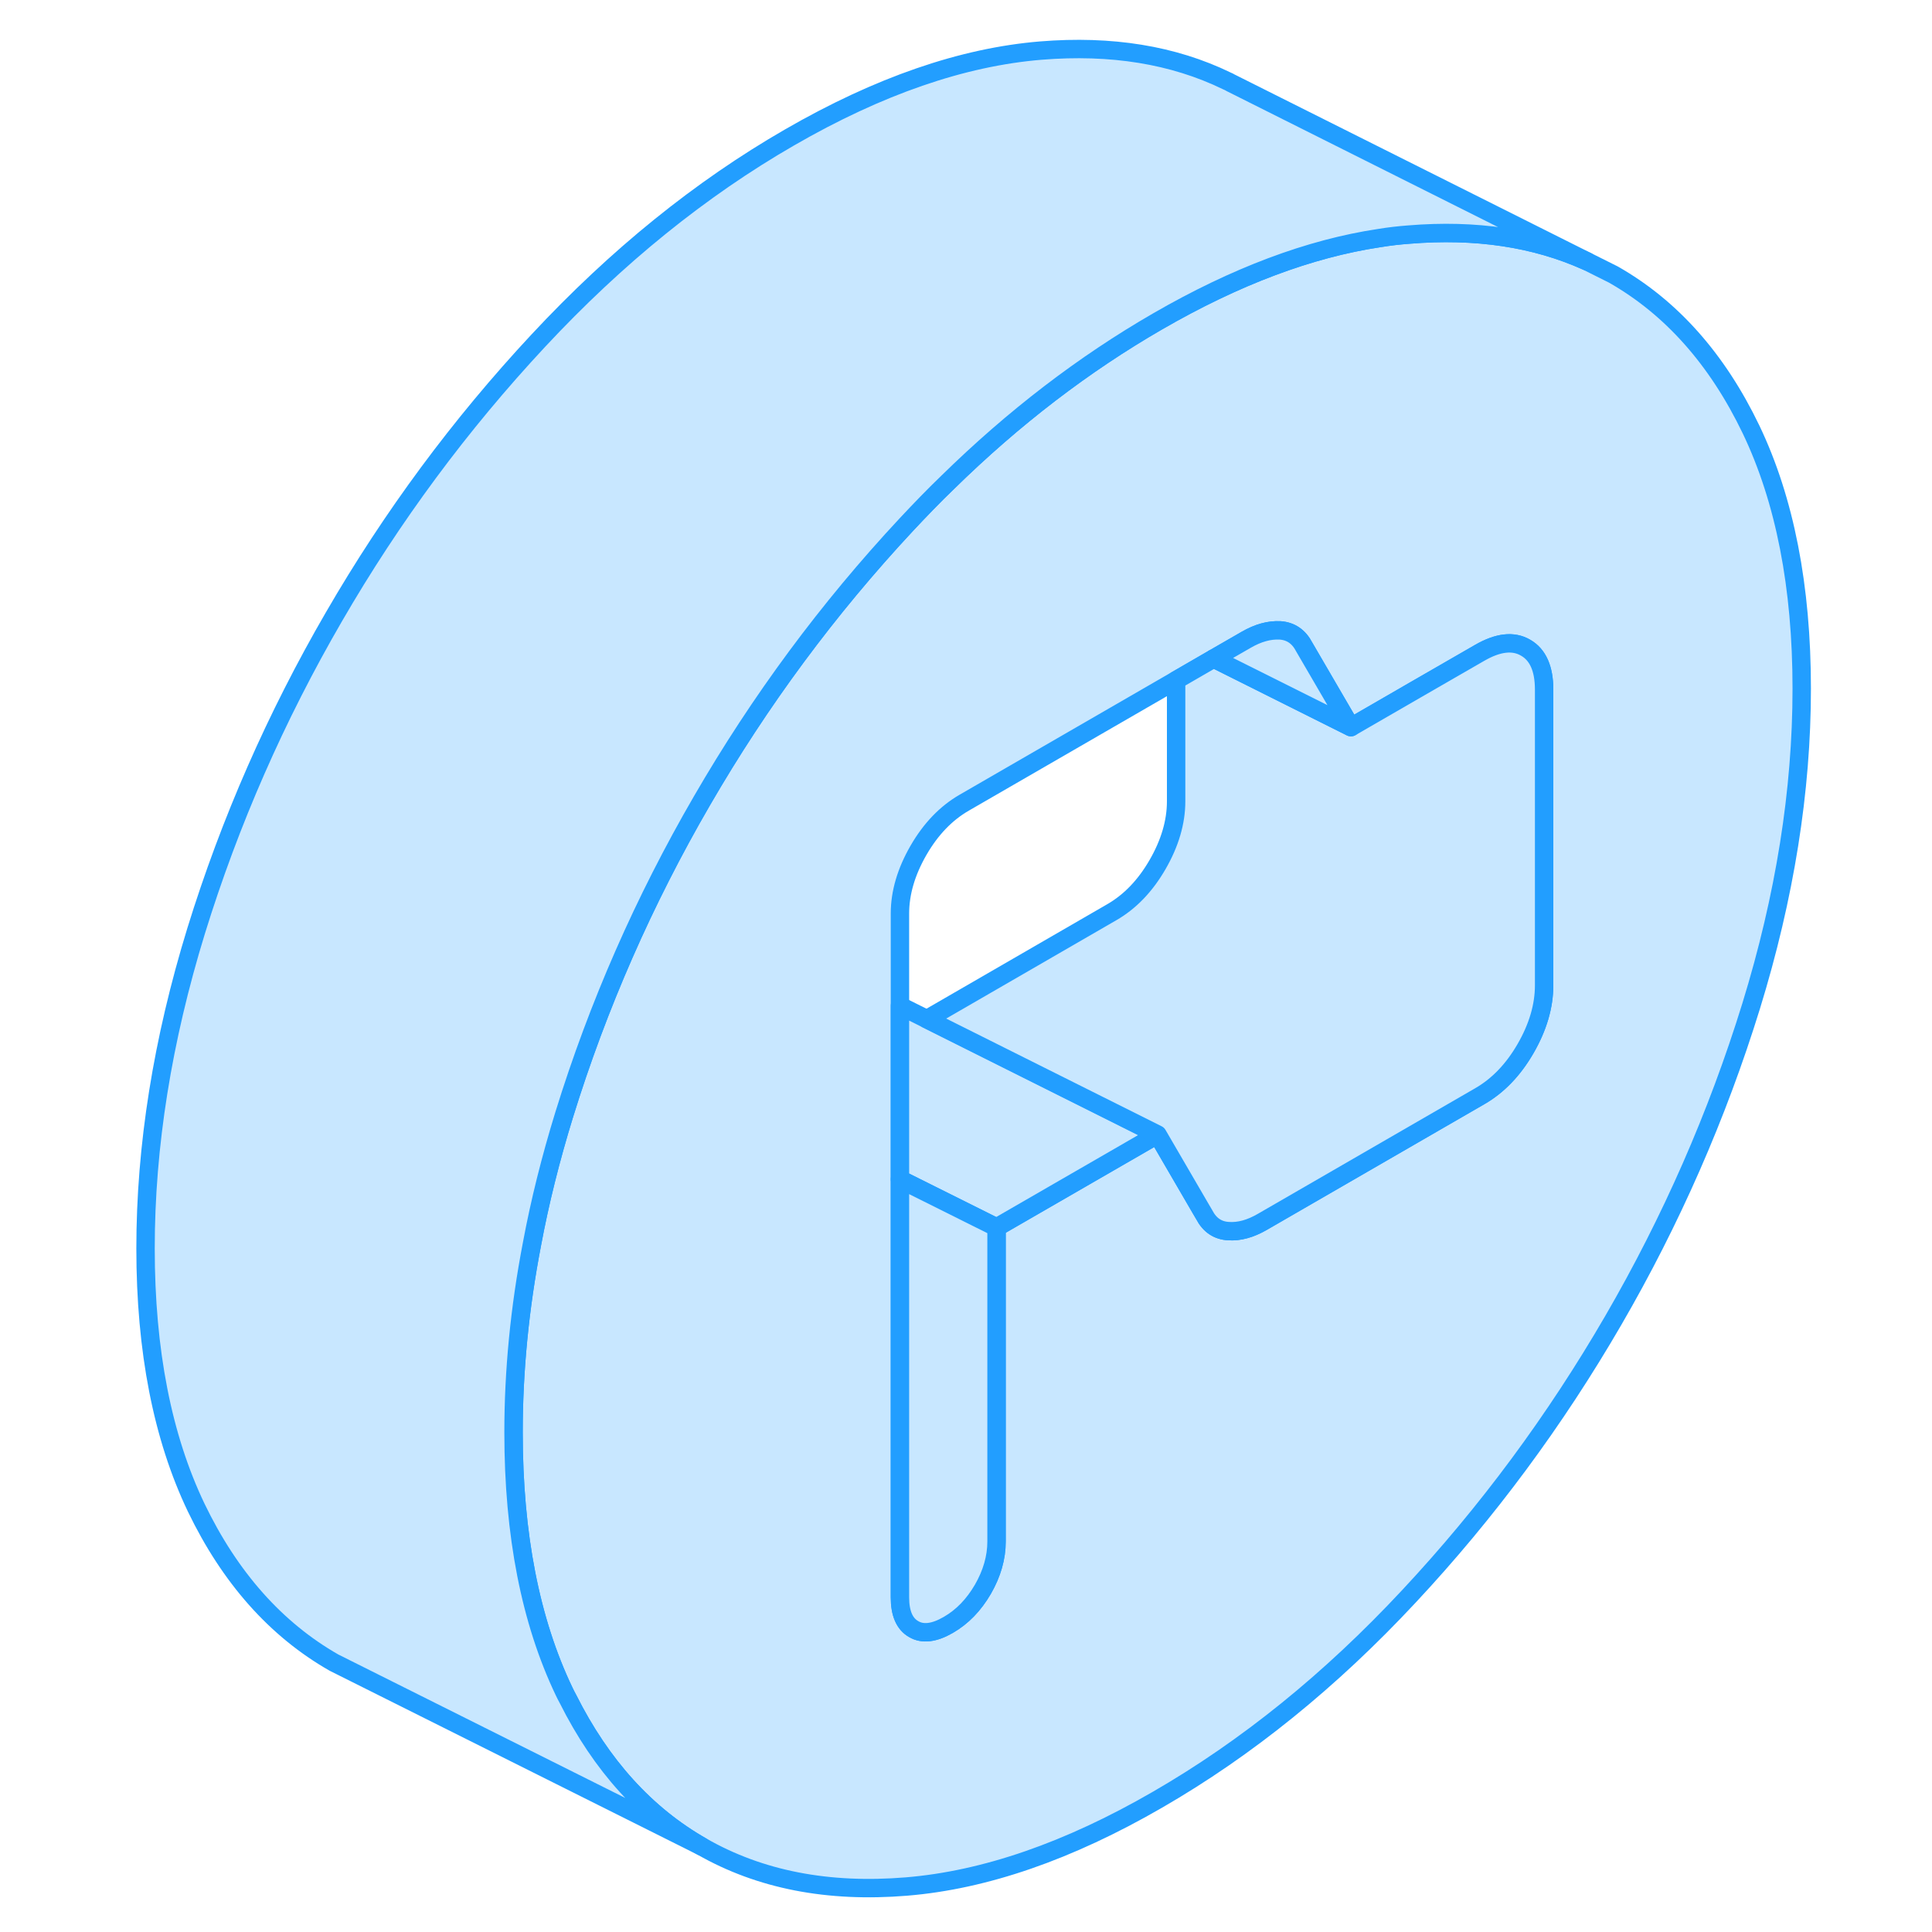 <svg viewBox="0 0 95 105" fill="#c8e7ff" xmlns="http://www.w3.org/2000/svg" height="48" width="48" stroke-width="1px" stroke-linecap="round" stroke-linejoin="round"><path d="M90.17 23.349C88.33 19.519 85.83 16.709 82.68 14.919L81.24 14.199C78.42 12.929 75.2 12.449 71.57 12.749C71.04 12.789 70.5 12.849 69.96 12.939C66.17 13.509 62.15 15.019 57.91 17.469C53.91 19.779 50.1 22.689 46.5 26.219C45.74 26.949 45 27.719 44.26 28.509C40 33.079 36.3 38.079 33.15 43.519C30 48.949 27.5 54.639 25.66 60.59C24.93 62.959 24.34 65.309 23.91 67.62C23.24 71.1 22.91 74.509 22.91 77.849C22.91 83.409 23.83 88.1 25.66 91.93C25.73 92.07 25.79 92.2 25.87 92.34C27.68 95.95 30.11 98.629 33.15 100.359C36.3 102.159 40 102.879 44.26 102.529C48.52 102.179 53.07 100.609 57.91 97.809C62.76 95.01 67.31 91.329 71.57 86.759C75.83 82.199 79.53 77.189 82.68 71.759C85.83 66.329 88.33 60.63 90.17 54.679C92 48.739 92.92 42.98 92.92 37.429C92.92 31.88 92 27.179 90.17 23.349ZM78.92 53.549C78.92 54.679 78.58 55.83 77.91 56.989C77.24 58.15 76.41 59.009 75.42 59.579L63.6 66.409C62.96 66.779 62.35 66.949 61.77 66.909C61.18 66.879 60.74 66.579 60.45 66.019L60.25 65.68L57.91 61.659L49.16 66.71V83.779C49.16 84.65 48.91 85.519 48.42 86.37C47.92 87.23 47.3 87.87 46.54 88.309C45.78 88.749 45.15 88.829 44.66 88.539C44.16 88.259 43.91 87.68 43.91 86.809V49.65C43.91 48.52 44.25 47.37 44.92 46.209C45.59 45.05 46.42 44.19 47.41 43.62L58.92 36.969L60.96 35.789L62.73 34.769C63.37 34.399 63.98 34.229 64.57 34.259C65.15 34.299 65.59 34.599 65.88 35.159L68.42 39.519L71.95 37.479L75.42 35.479C76.41 34.909 77.24 34.809 77.91 35.199C78.58 35.579 78.92 36.339 78.92 37.479V53.549Z" stroke="#229EFF" stroke-linejoin="round"/><path d="M57.91 61.659L49.16 66.709L43.91 64.089V54.659L45.37 55.389L57.91 61.659Z" stroke="#229EFF" stroke-linejoin="round"/><path d="M78.92 37.479V53.549C78.92 54.679 78.58 55.829 77.91 56.989C77.24 58.149 76.41 59.009 75.42 59.579L63.6 66.409C62.96 66.779 62.35 66.949 61.77 66.909C61.18 66.879 60.74 66.579 60.45 66.019L60.25 65.679L57.91 61.659L45.37 55.389L55.42 49.579C56.41 49.009 57.24 48.149 57.91 46.989C58.58 45.829 58.92 44.679 58.92 43.549V36.969L60.96 35.789L68.42 39.519L71.95 37.479L75.42 35.479C76.41 34.909 77.24 34.809 77.91 35.199C78.58 35.579 78.92 36.339 78.92 37.479Z" stroke="#229EFF" stroke-linejoin="round"/><path d="M68.42 39.52L60.96 35.789L62.73 34.77C63.37 34.4 63.98 34.23 64.57 34.26C65.15 34.3 65.59 34.599 65.88 35.16L68.42 39.52Z" stroke="#229EFF" stroke-linejoin="round"/><path d="M49.16 66.71V83.779C49.16 84.65 48.91 85.519 48.42 86.37C47.92 87.23 47.3 87.87 46.54 88.309C45.78 88.749 45.15 88.829 44.66 88.54C44.16 88.26 43.91 87.68 43.91 86.809V64.09L49.16 66.71Z" stroke="#229EFF" stroke-linejoin="round"/><path d="M81.24 14.199C78.42 12.929 75.2 12.449 71.57 12.749C71.04 12.789 70.5 12.849 69.96 12.939C66.17 13.509 62.15 15.019 57.91 17.469C53.91 19.779 50.1 22.689 46.5 26.219C45.74 26.949 45 27.719 44.26 28.509C40 33.079 36.3 38.079 33.15 43.519C30 48.949 27.5 54.639 25.66 60.589C24.93 62.959 24.34 65.309 23.91 67.619C23.24 71.099 22.91 74.509 22.91 77.849C22.91 83.409 23.83 88.099 25.66 91.929C25.73 92.069 25.79 92.199 25.87 92.339C27.68 95.949 30.11 98.629 33.15 100.359L14.59 91.079L13.15 90.359C10 88.559 7.5 85.749 5.66 81.929C3.83 78.099 2.91 73.409 2.91 67.849C2.91 62.289 3.83 56.539 5.66 50.589C7.5 44.639 10 38.949 13.15 33.519C16.3 28.079 20 23.079 24.26 18.509C28.52 13.939 33.07 10.259 37.91 7.469C42.76 4.669 47.31 3.099 51.57 2.749C55.39 2.439 58.76 2.979 61.68 4.399C61.75 4.429 61.82 4.459 61.88 4.499L81.24 14.199Z" stroke="#229EFF" stroke-linejoin="round"/></svg>